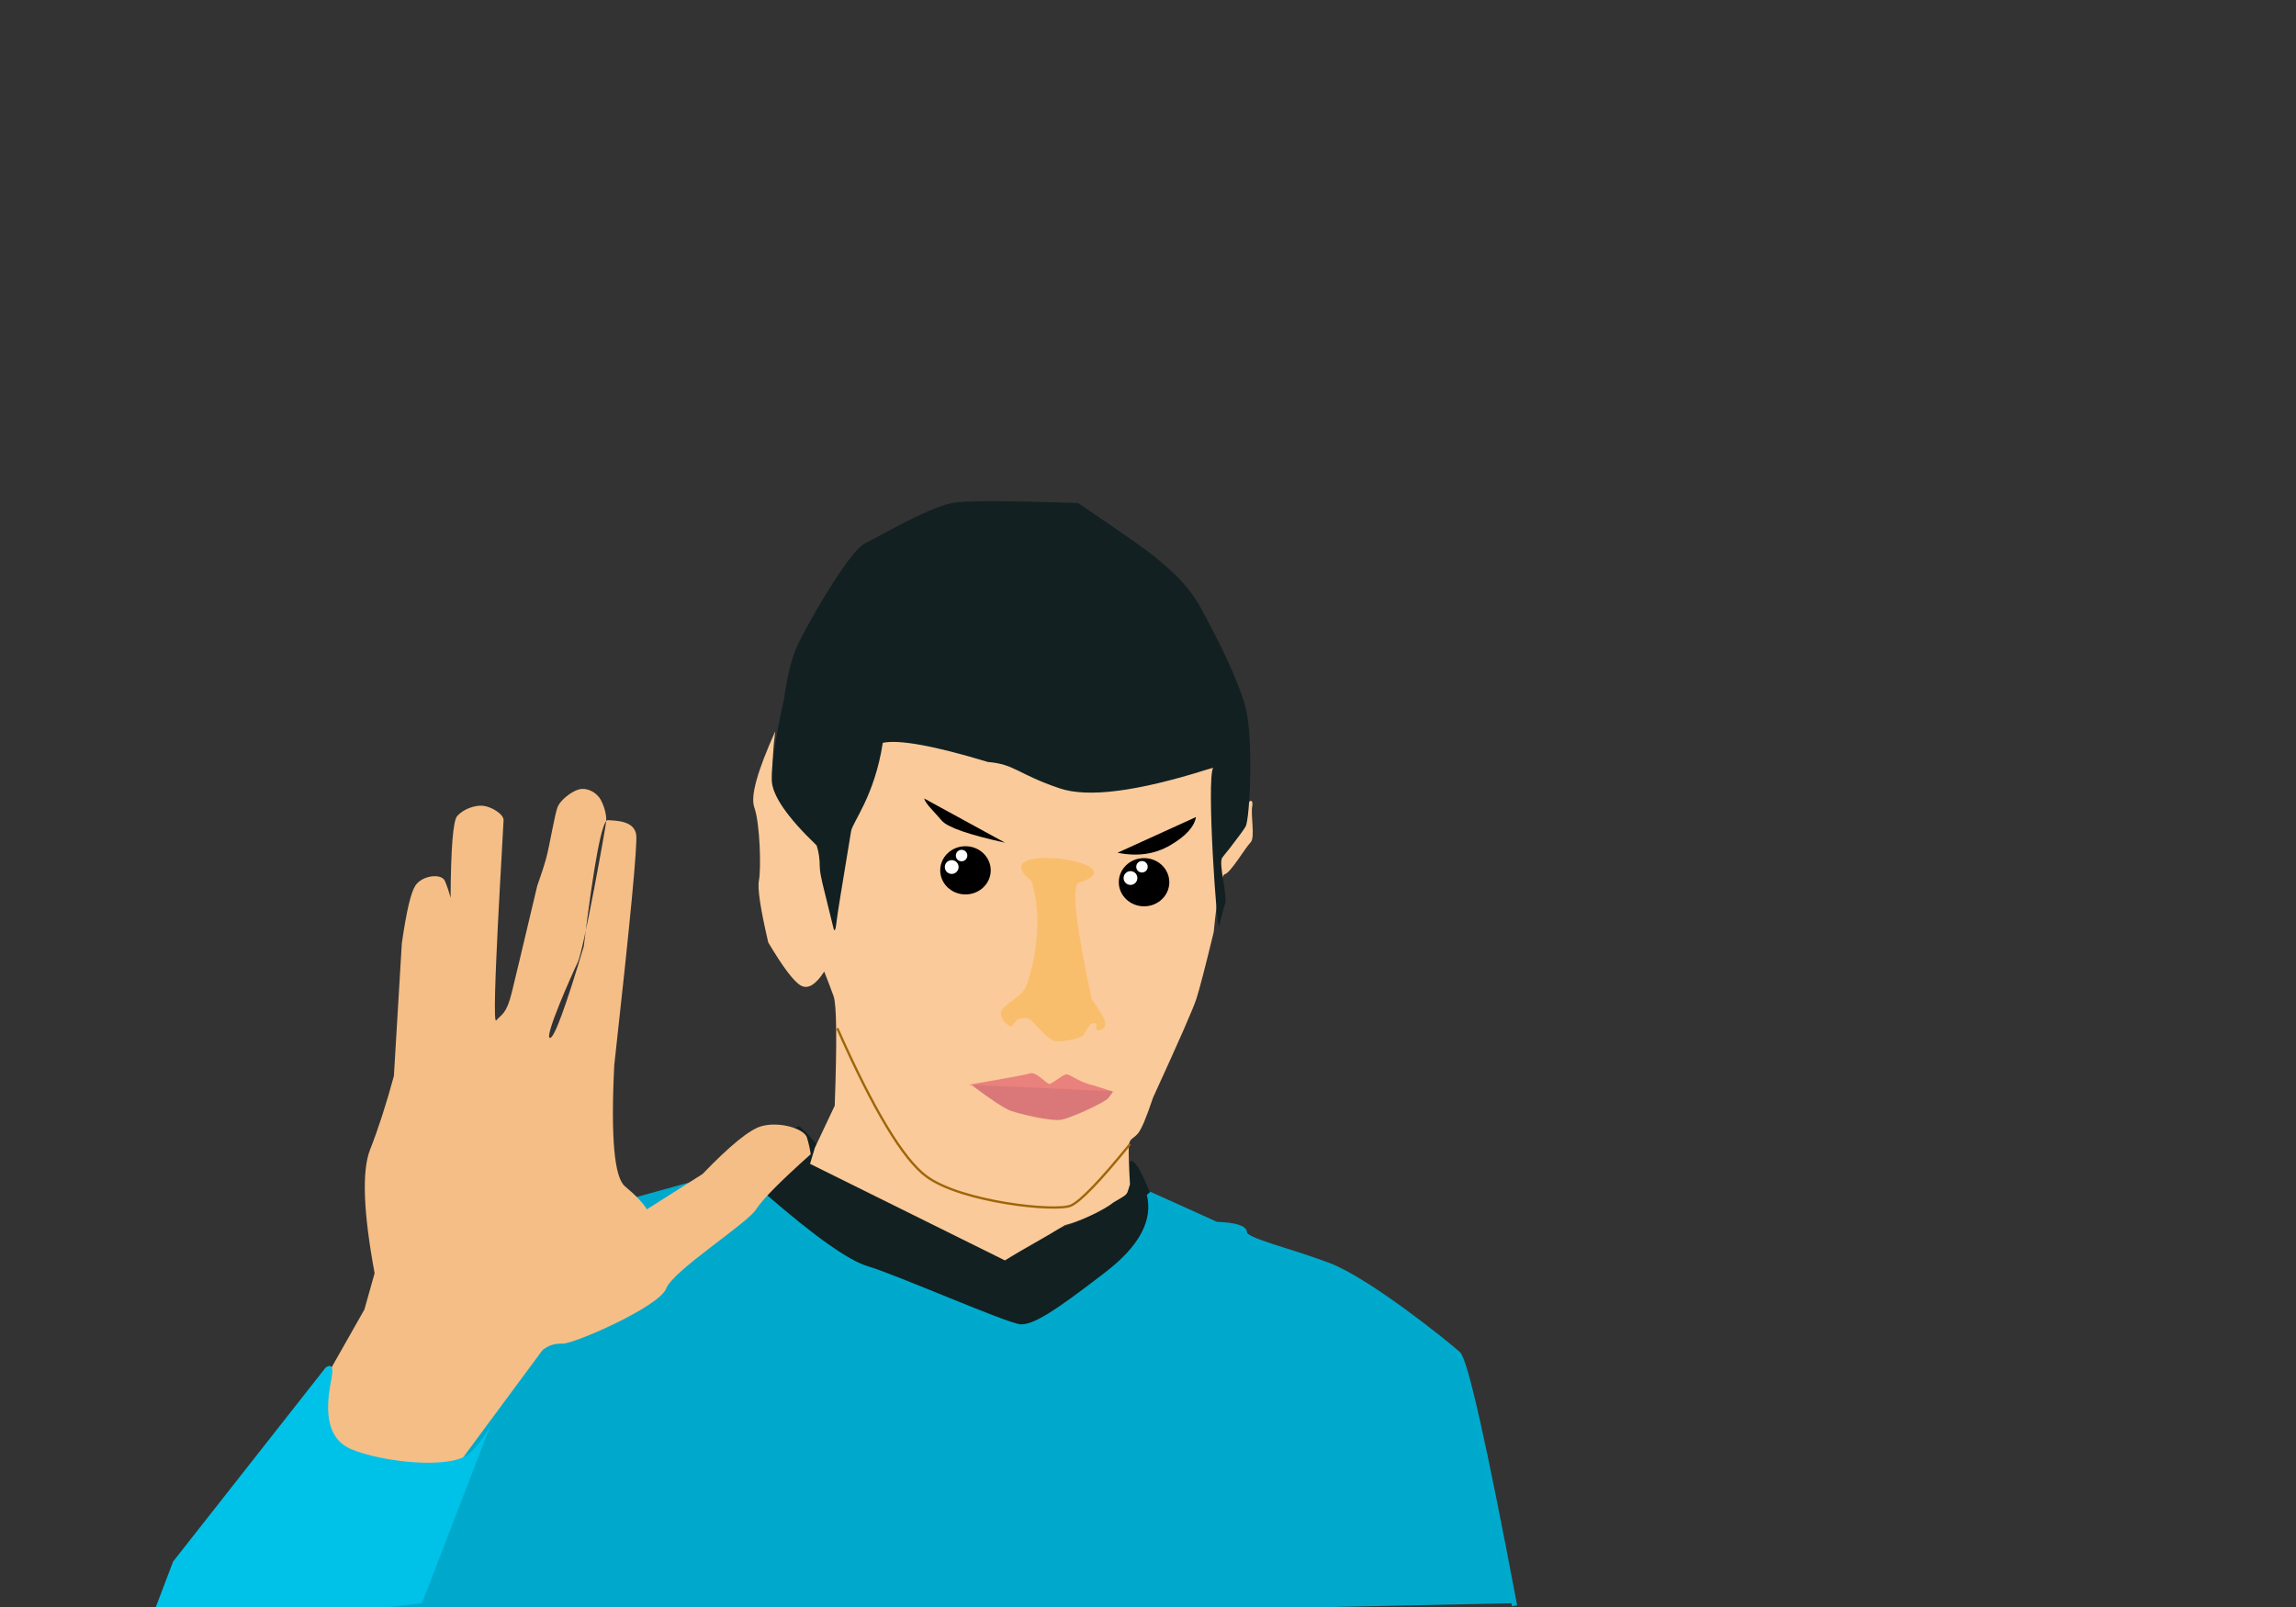 <?xml version="1.0" standalone="no"?>
<!DOCTYPE svg PUBLIC "-//W3C//DTD SVG 20010904//EN" "http://www.w3.org/TR/2001/REC-SVG-20010904/DTD/svg10.dtd">
<!-- Created using Krita: https://krita.org -->
<svg xmlns="http://www.w3.org/2000/svg" 
    xmlns:xlink="http://www.w3.org/1999/xlink"
    xmlns:krita="http://krita.org/namespaces/svg/krita"
    xmlns:sodipodi="http://sodipodi.sourceforge.net/DTD/sodipodi-0.dtd"
    width="1000pt"
    height="700pt"
    viewBox="0 0 1000 700">
<rect x="0" y="0" width="1000" height="700" fill="#333333" stroke="none"/>
<defs/>
<path id="shape0" transform="translate(314.229, 490.521)" fill="#122021" fill-rule="evenodd" d="M187.144 30.364C183.344 20.547 180.494 15.48 178.593 15.163C175.743 14.688 180.018 27.038 173.843 31.314C167.668 35.589 149.143 45.564 139.643 46.514C130.143 47.464 127.292 47.464 122.067 47.464C116.842 47.464 62.216 31.314 48.441 15.638C39.258 5.188 34.311 -0.025 33.601 8.76139e-05L0 17.531L84.067 79.29L166.243 94.49C177.143 67.19 187.307 52.251 196.734 49.671C210.876 45.801 180.177 51.739 187.144 30.364Z"/><path id="shape1" transform="translate(328.05, 304.342)" fill="#faca9a" fill-rule="evenodd" d="M26.869 195.579L35.505 177.291C36.521 149.182 36.352 133.264 34.997 129.539C33.643 125.814 32.288 122.258 30.933 118.871C27.208 124.629 23.821 126.661 20.773 124.967C17.726 123.274 12.984 117.009 6.55 106.171C3.163 91.609 1.808 82.634 2.486 79.248C3.502 74.168 2.994 54.356 0.454 47.244C-1.24 42.502 1.808 31.496 9.598 14.224C7.566 29.464 8.412 39.624 12.137 44.704C15.863 49.784 21.281 56.388 28.393 64.516L34.489 88.899L52.269 0L157.425 26.416L200.604 20.32L203.652 68.072C205.992 67.228 207.917 65.171 209.426 61.901C211.689 56.997 214.451 55.676 214.451 50.017C214.451 44.358 218.103 42.66 217.348 46.81C216.594 50.96 218.736 60.581 216.594 62.656C214.451 64.731 207.917 75.86 205.464 76.426C203.83 76.803 202.195 85.229 200.56 101.703C196.913 116.794 194.398 126.477 193.015 130.752C191.631 135.028 185.344 149.364 174.151 173.761C171.259 182.438 169.058 187.657 167.549 189.417C165.286 192.058 163.776 191.304 163.588 195.265C163.462 197.906 163.633 203.334 164.101 211.55C162.412 216.687 163.745 215.343 156.943 219.39C152.868 222.756 141.928 227.889 135.807 229.276C126.972 234.778 118.473 239.185 109.639 244.687L24.754 202.622C24.754 202.622 25.459 200.274 26.869 195.579Z"/><path id="shape2" transform="translate(486.753, 355.909)" fill="#000000" fill-rule="evenodd" d="M0 15.538C8.608 17.289 16.267 16.194 22.979 12.255C29.69 8.316 33.41 4.231 34.139 0"/><path id="shape3" transform="translate(402.499, 347.812)" fill="#000000" fill-rule="evenodd" stroke="#000000" stroke-opacity="0" stroke-width="0" stroke-linecap="square" stroke-linejoin="bevel" d="M35.234 19.258C19.331 15.757 10.14 12.547 7.66 9.629C3.939 5.252 0.875 2.626 0 0"/><path id="shape4" transform="translate(435.848, 373.712)" fill="#f9be6c" fill-rule="evenodd" stroke="#000000" stroke-opacity="0" stroke-width="0" stroke-linecap="square" stroke-linejoin="bevel" d="M13.443 10.109C19.788 30.646 12.31 53.657 10.607 56.849C8.053 61.638 -0.886 64.511 0.071 68.343C0.71 70.897 2.2 72.599 4.541 73.451L7.095 70.577C9.862 69.3 11.991 69.407 13.48 70.897C15.715 73.131 20.765 79.326 23.755 79.798C26.745 80.27 34.612 78.854 36.029 77.123C37.445 75.392 38.546 71.615 40.749 71.93C42.952 72.245 40.592 75.077 42.323 75.077C44.054 75.077 45.785 74.133 45.47 71.615C45.26 69.937 43.319 66.58 39.648 61.545C32.972 30.51 30.982 13.646 33.677 10.952C62.592 1.852 -9.342 -7.899 13.443 10.109Z"/><path id="shape5" transform="translate(364.878, 448.342)" fill="none" stroke="#9e6609" stroke-width="1" stroke-linecap="square" stroke-linejoin="bevel" d="M0 0C15.63 35.226 28.493 56.583 38.587 64.073C53.729 75.307 95.248 79.703 101.597 76.773C105.831 74.819 114.297 66.027 126.997 50.396"/><path id="shape6" transform="translate(336.117, 218.331)" fill="#122021" fill-rule="evenodd" d="M190 116.748C159.284 126.44 137.79 129.223 125.518 125.096C107.11 118.905 105.943 114.541 94.141 113.581C70.798 106.519 55.541 103.737 48.37 105.233C44.799 128.517 35.145 139.779 34.552 143.807C30.604 167.573 28.524 180.472 28.313 182.505C27.89 186.572 27.439 187.805 26.959 186.205C24.766 177.225 23.364 171.531 22.755 169.124C21.536 164.311 20.926 161.028 20.926 159.277C20.926 155.773 20.472 152.659 19.564 149.934C6.715 137.611 0.198 128.129 0.013 121.487C-0.171 114.844 1.588 103.204 5.292 86.566C6.583 77.341 8.244 70.145 10.274 64.978C13.318 57.229 33.245 22.08 40.441 18.482C47.637 14.884 70.055 1.599 80.295 0.492C87.122 -0.246 104.835 -0.154 133.434 0.769C152.992 14.053 164.155 21.895 166.923 24.294C171.074 27.892 180.484 34.811 186.85 46.435C193.216 58.059 202.948 76.879 206.385 89.887C209.822 102.895 208.322 138.376 206.385 141.698C204.448 145.019 198.167 152.682 196.26 155.204C194.353 157.726 198.751 171.81 197.367 175.685C196.675 177.622 195.695 181.994 194.818 185.018C193.941 188.041 189.286 121.404 192.253 116.111"/><path id="shape7" transform="translate(421.828, 467.482)" fill="#e9817d" fill-rule="evenodd" stroke="#000000" stroke-opacity="0" stroke-width="0" stroke-linecap="square" stroke-linejoin="bevel" d="M0 5.065C16.138 2.285 25.095 0.625 26.87 0.085C29.533 -0.726 33.875 4.552 35.149 4.668C36.422 4.784 41.053 0.5 42.674 0.5C44.295 0.5 47.768 3.51 52.515 4.784C57.262 6.057 63.138 8.211 63.833 8.211C64.527 8.211 55.641 7.794 54.367 7.794C53.094 7.794 52.793 9.233 0 5.065Z"/><path id="shape8" transform="translate(422.987, 472.538)" fill="#da7879" fill-rule="evenodd" d="M0 0C8.815 6.59 14.549 10.355 17.201 11.296C21.181 12.709 35.173 16.174 39.666 15.148C44.159 14.121 58.536 7.574 59.82 5.648C61.104 3.723 62.644 2.696 60.59 2.696C58.536 2.696 58.536 2.696 0 0Z"/><ellipse id="shape0" transform="matrix(1 0 0 1 409.502 368.61)" rx="11" ry="10.5" cx="11" cy="10.5" fill="#000000" fill-rule="evenodd" stroke="#000000" stroke-opacity="0" stroke-width="0" stroke-linecap="square" stroke-linejoin="bevel"/><ellipse id="shape01" transform="matrix(1 0 0 1 487.281 373.786)" rx="11" ry="10.5" cx="11" cy="10.5" fill="#000000" fill-rule="evenodd" stroke="#000000" stroke-opacity="0" stroke-width="0" stroke-linecap="square" stroke-linejoin="bevel"/><circle id="shape9" transform="translate(416.308, 370.174)" r="2.5" cx="2.5" cy="2.5" fill="#ffffff" fill-rule="evenodd"/><circle id="shape10" transform="translate(411.502, 374.677)" r="3" cx="3" cy="3" fill="#ffffff" fill-rule="evenodd"/><circle id="shape02" transform="matrix(1 0 0 1 489.37 379.466)" r="3" cx="3" cy="3" fill="#ffffff" fill-rule="evenodd" stroke="#000000" stroke-opacity="0" stroke-width="0" stroke-linecap="square" stroke-linejoin="bevel"/><circle id="shape03" transform="matrix(1 0 0 1 494.874 375.064)" r="2.5" cx="2.5" cy="2.5" fill="#ffffff" fill-rule="evenodd" stroke="#000000" stroke-opacity="0" stroke-width="0" stroke-linecap="square" stroke-linejoin="bevel"/><path id="shape11" transform="translate(167.015, 510.33)" fill="#00a9cb" fill-rule="evenodd" stroke="#00aacc" stroke-width="2.3" stroke-linecap="square" stroke-linejoin="bevel" d="M492.414 188.012C479.258 118.428 471.114 82.226 467.981 79.406C463.283 75.178 428.983 47.456 411.598 40.878C394.213 34.3 375.017 30.071 375.017 26.782C375.017 24.589 370.922 23.336 362.733 23.023L333.601 9.867C336.42 21.457 330.312 33.047 315.277 44.637C292.723 62.022 283.326 68.13 277.218 67.66C271.11 67.19 223.184 46.046 210.498 42.288C202.04 39.782 187.005 29.131 165.391 10.337L154.584 0L76.587 21.614L30.071 116.995L0 198.281"/><path id="shape12" transform="translate(95.922, 343.637)" fill="#f5be86" fill-rule="evenodd" stroke="#000000" stroke-opacity="0" stroke-width="0" stroke-linecap="square" stroke-linejoin="bevel" d="M46.002 256.403L62.792 226.773L67.236 210.97C62.298 184.304 61.64 166.361 65.261 157.143C68.882 147.925 72.339 137.225 75.632 125.044L79.088 67.266C81.064 53.439 83.039 45.044 85.014 42.081C87.977 37.636 96.372 36.648 97.854 40.105C98.841 42.41 99.665 44.879 100.323 47.513C100.455 25.747 101.416 13.85 103.203 11.824C105.885 8.785 110.891 6.997 114.467 7.355C118.042 7.712 123.406 10.93 123.406 13.612C123.406 16.294 117.864 103.54 120.188 100.858C122.512 98.177 124.657 98.177 126.982 88.701C128.531 82.384 132.226 66.889 138.066 42.217C139.735 37.569 141.046 33.517 141.999 30.06C143.43 24.875 145.754 10.573 147.005 7.712C148.257 4.852 152.905 1.097 156.302 0.203C159.699 -0.691 163.99 1.455 165.778 4.852C167.565 8.249 168.28 11.824 168.102 14.148C167.923 16.473 158.318 70.049 155.753 75.411C153.188 80.774 140.83 108.478 143.628 108.478C145.494 108.478 150.39 95.202 158.318 68.65C162.825 31.81 166.323 13.468 168.81 13.623C172.541 13.856 180.235 13.856 181.168 19.919C181.789 23.96 178.603 57.458 171.608 120.412C170.054 151.656 171.608 169.22 176.271 173.107C180.934 176.993 184.121 180.335 185.831 183.133L210.08 167.744C221.893 155.464 230.365 148.547 235.495 146.992C243.189 144.661 254.381 147.925 255.547 151.889C256.324 154.531 256.868 156.941 257.179 159.117C243.966 170.93 236.039 178.936 233.396 183.133C229.432 189.428 197.256 209.713 194.225 217.641C191.194 225.568 153.888 241.89 148.991 241.656C145.727 241.501 142.851 242.434 140.364 244.454L98.628 300.88L83.239 328.626L67.151 355.207L18.653 351.709L0 350.777C0 350.777 15.334 319.319 46.002 256.403Z"/><path id="shape04" transform="matrix(1 0 0 1 63.144 595.007)" fill="#00c2e9" fill-rule="evenodd" stroke="#000000" stroke-opacity="0" stroke-width="0" stroke-linecap="square" stroke-linejoin="bevel" d="M12.256 85.19L78.697 0.688C81.277 -1.032 82.137 0.473 81.277 5.203C79.987 12.299 76.116 30.36 89.662 36.166C103.209 41.971 133.526 45.197 141.267 38.101C146.427 33.371 150.083 27.78 152.233 21.33L120.625 103.335L0 117.443C0 117.443 4.085 106.692 12.256 85.19Z"/>
</svg>
